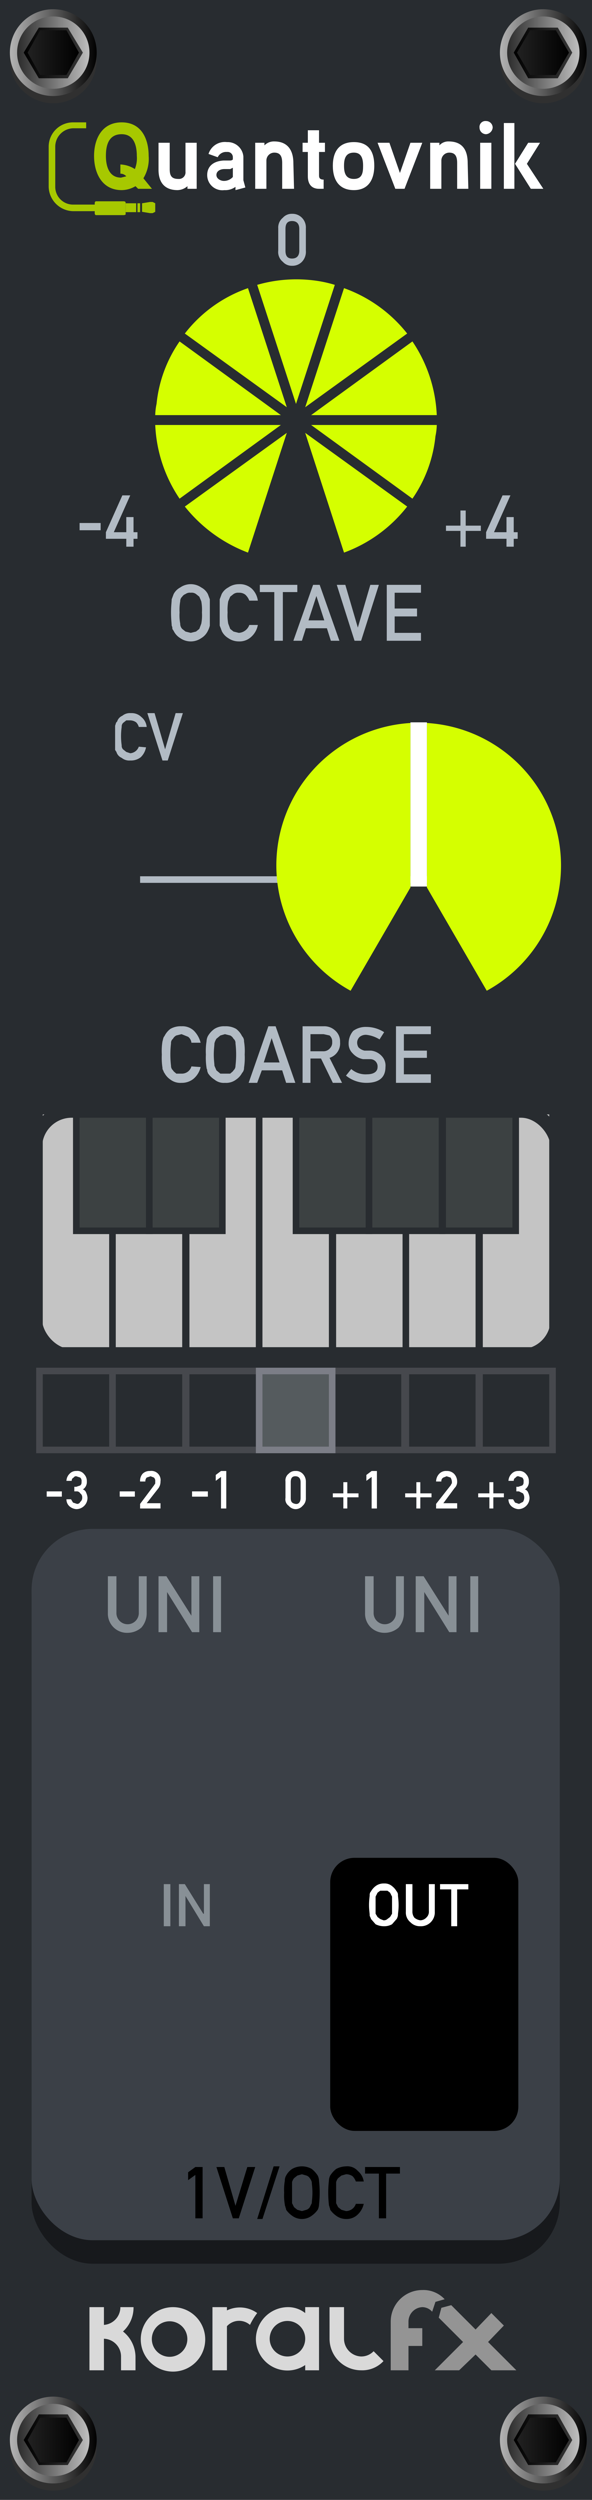 <svg id="d40d6251-d2de-447d-aec9-bbb22e669ad0" data-name="svg8" xmlns="http://www.w3.org/2000/svg" xmlns:xlink="http://www.w3.org/1999/xlink" viewBox="0 0 90 380"><defs><linearGradient id="10c480ab-9610-4032-8576-6e59866d5e44" x1="1.46" y1="8.02" x2="14.75" y2="8.02" gradientUnits="userSpaceOnUse"><stop offset="0" stop-color="#b5b5b5"/><stop offset="1"/></linearGradient><linearGradient id="3ac12e9d-859e-49b5-aeef-a385a8e95358" x1="13.63" y1="8.02" x2="2.59" y2="8.02" gradientUnits="userSpaceOnUse"><stop offset="0" stop-color="#bfbfbf"/><stop offset="1" stop-color="#2b2b2b"/></linearGradient><linearGradient id="471f7753-3e6f-48ff-a068-62798aa0729b" x1="12.58" y1="8.02" x2="3.64" y2="8.02" gradientUnits="userSpaceOnUse"><stop offset="0" stop-color="#363636"/><stop offset="1"/></linearGradient><linearGradient id="e45c0f75-10d2-471f-a435-9c13cc5d45ce" x1="4.18" y1="8.02" x2="12.03" y2="8.02" gradientUnits="userSpaceOnUse"><stop offset="0" stop-color="#212121"/><stop offset="1"/></linearGradient><linearGradient id="9bcff16f-9310-47b9-befe-ad3e82e920c3" x1="1.46" y1="370.86" x2="14.75" y2="370.86" xlink:href="#10c480ab-9610-4032-8576-6e59866d5e44"/><linearGradient id="569f7c88-826d-4065-9898-897d87c041e7" x1="13.63" y1="370.86" x2="2.59" y2="370.86" xlink:href="#3ac12e9d-859e-49b5-aeef-a385a8e95358"/><linearGradient id="221cb0d0-23d7-43e2-8c8d-0e210e6bd839" x1="12.58" y1="370.86" x2="3.64" y2="370.86" xlink:href="#471f7753-3e6f-48ff-a068-62798aa0729b"/><linearGradient id="bba6ac38-a4e3-47b4-a61c-e34bae279bb6" x1="4.18" y1="370.86" x2="12.03" y2="370.86" xlink:href="#e45c0f75-10d2-471f-a435-9c13cc5d45ce"/><linearGradient id="c3cc8860-fb94-45ab-9749-91fd40d16a32" x1="75.92" y1="8.02" x2="89.22" y2="8.02" xlink:href="#10c480ab-9610-4032-8576-6e59866d5e44"/><linearGradient id="59572a7d-15a9-4096-89fd-6dec374b80b8" x1="88.09" y1="8.02" x2="77.05" y2="8.02" xlink:href="#3ac12e9d-859e-49b5-aeef-a385a8e95358"/><linearGradient id="f00f3833-c92b-4e1c-b0b4-af9eb3665a25" x1="87.04" y1="8.02" x2="78.1" y2="8.02" xlink:href="#471f7753-3e6f-48ff-a068-62798aa0729b"/><linearGradient id="12a66c64-cc35-460a-9e0e-9d1606fbcb4d" x1="78.65" y1="8.02" x2="86.49" y2="8.02" xlink:href="#e45c0f75-10d2-471f-a435-9c13cc5d45ce"/><linearGradient id="46456736-336b-46fa-847a-077de03d56ba" x1="75.92" y1="370.86" x2="89.22" y2="370.86" xlink:href="#10c480ab-9610-4032-8576-6e59866d5e44"/><linearGradient id="f089948f-d4c9-4c16-b8df-b210f3b1ad19" x1="88.09" y1="370.86" x2="77.05" y2="370.86" xlink:href="#3ac12e9d-859e-49b5-aeef-a385a8e95358"/><linearGradient id="ae54c4fd-9d80-4616-ab5f-6830f8390b10" x1="87.04" y1="370.86" x2="78.1" y2="370.86" xlink:href="#471f7753-3e6f-48ff-a068-62798aa0729b"/><linearGradient id="7fe4ca42-21ae-4e68-80d9-972d6549b5c1" x1="78.65" y1="370.86" x2="86.49" y2="370.86" xlink:href="#e45c0f75-10d2-471f-a435-9c13cc5d45ce"/></defs><title>Quantovnik-Dark</title><path id="9ab8f6aa-6f8f-4036-b40e-44ee5e3ea0c2" data-name="rect817" d="M0,0H90V380H0Z" transform="translate(0 0)" style="fill:#282c30"/><rect x="4.8" y="233.6" width="80.3" height="110.5" rx="9.3" ry="9.3" style="fill:#17191c"/><rect x="4.8" y="232.4" width="80.3" height="108.13" rx="9.3" ry="9.3" style="fill:#3b4047"/><path d="M26,93.1c0-1,.1-1.6.1-2l.3-.8a2.4,2.4,0,0,1,1-1,2.8,2.8,0,0,1,3.2,0,2.4,2.4,0,0,1,1,1l.3.8v4a3.4,3.4,0,0,1-.3.8,2.6,2.6,0,0,1-1,1.1,2.8,2.8,0,0,1-3.2,0,2.6,2.6,0,0,1-1-1.1l-.2-.3a.9.9,0,0,0-.1-.5C26.1,94.8,26,94.1,26,93.1Zm1.3,0a6.7,6.7,0,0,0,.1,1.7,1.1,1.1,0,0,0,.3.8l.5.4.8.2.8-.2.5-.4.3-.8a6.7,6.7,0,0,0,.1-1.7,7.2,7.2,0,0,0-.1-1.7l-.3-.7-.5-.4a1.1,1.1,0,0,0-.8-.2,1.1,1.1,0,0,0-.8.2,1,1,0,0,0-.5.4.9.9,0,0,0-.3.7A7.2,7.2,0,0,0,27.3,93.1Z" transform="translate(0 0)" style="fill:#b2bbc4"/><path d="M39.2,95a3.2,3.2,0,0,1-1,1.8,2.6,2.6,0,0,1-1.9.7,2.8,2.8,0,0,1-1.6-.5,2.6,2.6,0,0,1-1-1.1c0-.1-.1-.2-.1-.3l-.2-.5v-4l.3-.8a2.4,2.4,0,0,1,1-1,2.8,2.8,0,0,1,1.6-.5,2.7,2.7,0,0,1,2,.7,3.1,3.1,0,0,1,.9,1.8H37.9a2.4,2.4,0,0,0-.6-.9,1.5,1.5,0,0,0-1-.3,1.2,1.2,0,0,0-.8.2l-.5.4-.3.7a7.2,7.2,0,0,0-.1,1.7,6.7,6.7,0,0,0,.1,1.7l.3.8.5.4.8.2A1.8,1.8,0,0,0,37.9,95Z" transform="translate(0 0)" style="fill:#b2bbc4"/><path d="M41.7,90H39.5V88.9h5.7V90H43v7.4H41.7Z" transform="translate(0 0)" style="fill:#b2bbc4"/><path d="M49.7,95.5H46.5l-.6,1.9H44.6l3-8.5h1l3,8.5H50.3Zm-.4-1.2-1.2-3.7h0l-1.2,3.7Z" transform="translate(0 0)" style="fill:#b2bbc4"/><path d="M51.2,88.9h1.3l1.9,6.5h0l1.9-6.5h1.3l-2.7,8.5h-1Z" transform="translate(0 0)" style="fill:#b2bbc4"/><path d="M58.8,88.9H64v1.2H60v2.4h3.4v1.2H60v2.5h4v1.2H58.8Z" transform="translate(0 0)" style="fill:#b2bbc4"/><path d="M30.5,162.2a3.3,3.3,0,0,1-1.1,1.8,2.8,2.8,0,0,1-1.8.6,2.5,2.5,0,0,1-1.7-.5,2.8,2.8,0,0,1-.9-1c-.1-.1-.1-.2-.2-.4s-.1-.2-.1-.4a9.8,9.8,0,0,1-.1-2,9.3,9.3,0,0,1,.1-2c.1-.3.1-.6.3-.8a3.1,3.1,0,0,1,.9-1.1,3.1,3.1,0,0,1,1.7-.4,2.5,2.5,0,0,1,1.9.7,4,4,0,0,1,1,1.8H29.1a1.3,1.3,0,0,0-.5-.9l-1-.4-.8.2a1.2,1.2,0,0,0-.5.5.8.8,0,0,0-.3.7,14.5,14.5,0,0,0,0,3.4.9.9,0,0,0,.3.7c.1.2.3.3.5.5h.8a1.5,1.5,0,0,0,1.5-1.1Z" transform="translate(0 0)" style="fill:#b2bbc4"/><path d="M31.3,160.3a9.3,9.3,0,0,1,.1-2,1.9,1.9,0,0,1,.2-.8,3.5,3.5,0,0,1,1-1.1,2.7,2.7,0,0,1,1.6-.4,3.1,3.1,0,0,1,1.7.4,3.1,3.1,0,0,1,.9,1.1,1.1,1.1,0,0,1,.3.8,9.3,9.3,0,0,1,.1,2,9.8,9.8,0,0,1-.1,2,1.1,1.1,0,0,1-.3.8,2.8,2.8,0,0,1-.9,1,2.5,2.5,0,0,1-1.7.5,2.2,2.2,0,0,1-1.6-.5,3.2,3.2,0,0,1-1-1c0-.1-.1-.2-.1-.4s-.1-.2-.1-.4A9.8,9.8,0,0,1,31.3,160.3Zm1.2,0c0,.8.1,1.4.1,1.7l.3.7.6.5H35c.2-.2.4-.3.5-.5a.9.9,0,0,0,.3-.7,14.5,14.5,0,0,0,0-3.4.8.8,0,0,0-.3-.7,1.2,1.2,0,0,0-.5-.5l-.8-.2-.7.2-.6.5a2.4,2.4,0,0,0-.3.7C32.6,158.9,32.5,159.5,32.5,160.3Z" transform="translate(0 0)" style="fill:#b2bbc4"/><path d="M42.9,162.7H39.8l-.7,1.9H37.8l3-8.6h1.1l3,8.6H43.5Zm-.4-1.2-1.2-3.7h0l-1.2,3.7Z" transform="translate(0 0)" style="fill:#b2bbc4"/><path d="M46,156h3.2a2.4,2.4,0,0,1,1.7.6,2.2,2.2,0,0,1,.8,1.8,2.3,2.3,0,0,1-1.6,2.4l1.9,3.8H50.6l-1.8-3.7H47.2v3.7H46Zm1.2,3.8h1.9a1.3,1.3,0,0,0,1.1-.5,1.2,1.2,0,0,0,.3-.9,1.2,1.2,0,0,0-.4-1l-.9-.2h-2Z" transform="translate(0 0)" style="fill:#b2bbc4"/><path d="M53.4,162.5a3.3,3.3,0,0,0,2.4.8c1,0,1.6-.4,1.6-1.1a1.1,1.1,0,0,0-1.1-1.2H55.2a2.8,2.8,0,0,1-1.6-.9,2,2,0,0,1-.6-1.5,2.9,2.9,0,0,1,.7-1.9,3.2,3.2,0,0,1,2-.6,5,5,0,0,1,2.7.8l-.7,1.1a4.8,4.8,0,0,0-2-.7,1.5,1.5,0,0,0-1,.3,1.2,1.2,0,0,0-.4,1,1.4,1.4,0,0,0,.2.6,1.9,1.9,0,0,0,.9.5h1a2.6,2.6,0,0,1,1.7.9,2.1,2.1,0,0,1,.5,1.6c0,1.6-1,2.4-2.9,2.4a4.9,4.9,0,0,1-3.1-1.1Z" transform="translate(0 0)" style="fill:#b2bbc4"/><path d="M60.2,156h5.3v1.2H61.4v2.5h3.5v1.1H61.4v2.5h4.1v1.3H60.2Z" transform="translate(0 0)" style="fill:#b2bbc4"/><path d="M7.1,226.7H9.4v.8H7.1Z" transform="translate(0 0)" style="fill:#fff"/><path d="M11.3,226h.3l.6-.2c.2-.2.2-.3.2-.6a.7.7,0,0,0-.2-.6l-.6-.2a.4.4,0,0,0-.4.2.5.5,0,0,0-.3.5h-.8a1.6,1.6,0,0,1,.5-1.1,1.3,1.3,0,0,1,1-.4,1.3,1.3,0,0,1,1.2.5,1.5,1.5,0,0,1,.4,1.1,1.3,1.3,0,0,1-.1.6,1.3,1.3,0,0,1-.5.6.8.8,0,0,1,.5.5,2.5,2.5,0,0,1,.2.7,1.7,1.7,0,0,1-.5,1.3,1.7,1.7,0,0,1-1.2.5,1.8,1.8,0,0,1-1-.4,1.4,1.4,0,0,1-.5-1.1h.7l.3.5.6.2a.5.5,0,0,0,.5-.3.8.8,0,0,0,.3-.7.7.7,0,0,0-.3-.6.6.6,0,0,0-.6-.3h-.3Z" transform="translate(0 0)" style="fill:#fff"/><path d="M18.2,226.7h2.3v.8H18.2Z" transform="translate(0 0)" style="fill:#fff"/><path d="M21.3,228.6l2.1-2.8.2-.3v-.3a.7.7,0,0,0-.2-.6l-.5-.2-.6.2a.8.8,0,0,0-.2.6h-.8a1.6,1.6,0,0,1,.4-1.2,1.5,1.5,0,0,1,1.1-.4,1.4,1.4,0,0,1,1.6,1.6,1.7,1.7,0,0,1-.3,1l-1.8,2.3h2.1v.8H21.3Z" transform="translate(0 0)" style="fill:#fff"/><path d="M29.2,226.7h2.4v.8H29.2Z" transform="translate(0 0)" style="fill:#fff"/><path d="M33.6,224.5l-.8.6v-.9l.8-.6h.8v5.7h-.8Z" transform="translate(0 0)" style="fill:#fff"/><path d="M43.4,225.2a1.3,1.3,0,0,1,.5-1.2,1.3,1.3,0,0,1,1-.4,1.4,1.4,0,0,1,1.1.4,1.7,1.7,0,0,1,.5,1.2v2.5a1.5,1.5,0,0,1-.5,1.2,1.4,1.4,0,0,1-1.1.5,1.4,1.4,0,0,1-1-.5,1.2,1.2,0,0,1-.5-1.2Zm2.3.1c0-.6-.3-.9-.8-.9s-.7.3-.7.9v2.4c0,.6.2.8.7.9s.8-.3.8-.9Z" transform="translate(0 0)" style="fill:#fff"/><path d="M52.2,225.3h.6V227h1.7v.6H52.8v1.7h-.6v-1.7H50.6V227h1.6Z" transform="translate(0 0)" style="fill:#fff"/><path d="M56.5,224.5l-.8.6v-.9l.8-.6h.8v5.7h-.8Z" transform="translate(0 0)" style="fill:#fff"/><path d="M63.3,225.3h.6V227h1.7v.6H63.9v1.7h-.6v-1.7H61.6V227h1.7Z" transform="translate(0 0)" style="fill:#fff"/><path d="M66.3,228.6l2.2-2.8c.1-.1.1-.3.2-.3v-.3a1.4,1.4,0,0,0-.2-.6l-.6-.2-.5.2a.6.6,0,0,0-.3.6h-.8a1.7,1.7,0,0,1,.5-1.2,1.4,1.4,0,0,1,1.1-.4,1.5,1.5,0,0,1,1.1.4,1.7,1.7,0,0,1,.5,1.2,1.3,1.3,0,0,1-.4,1l-1.7,2.3h2.1v.8H66.3Z" transform="translate(0 0)" style="fill:#fff"/><path d="M74.4,225.3H75V227h1.6v.6H75v1.7h-.6v-1.7H72.7V227h1.7Z" transform="translate(0 0)" style="fill:#fff"/><path d="M78.5,226h.3l.6-.2c.2-.2.2-.3.2-.6a.7.7,0,0,0-.2-.6l-.6-.2a.4.4,0,0,0-.4.2.5.5,0,0,0-.3.5h-.8a1.6,1.6,0,0,1,.5-1.1,1.3,1.3,0,0,1,1-.4,1.3,1.3,0,0,1,1.2.5,1.5,1.5,0,0,1,.4,1.1,1.3,1.3,0,0,1-.1.6,1.3,1.3,0,0,1-.5.6.8.8,0,0,1,.5.5,2.5,2.5,0,0,1,.2.7,1.7,1.7,0,0,1-.5,1.3,1.7,1.7,0,0,1-1.2.5,1.8,1.8,0,0,1-1-.4,1.4,1.4,0,0,1-.5-1.1H78l.3.5.6.2.6-.3a1.2,1.2,0,0,0,.2-.7,1.1,1.1,0,0,0-.2-.6l-.6-.3h-.4Z" transform="translate(0 0)" style="fill:#fff"/><path d="M22.2,113.6a2.8,2.8,0,0,1-.8,1.5,2.4,2.4,0,0,1-1.6.5,1.8,1.8,0,0,1-1.3-.4,1.4,1.4,0,0,1-.8-.9l-.2-.3v-3.7c.1-.2.1-.5.3-.6a1.4,1.4,0,0,1,.8-.9,1.8,1.8,0,0,1,1.3-.4,2.1,2.1,0,0,1,1.6.6,2.2,2.2,0,0,1,.8,1.5H21.1a1.6,1.6,0,0,0-.4-.7,1.6,1.6,0,0,0-.9-.3h-.6l-.5.4a.8.8,0,0,0-.2.6,9.9,9.9,0,0,0,0,2.8.8.8,0,0,0,.2.6l.5.4.6.2a1.5,1.5,0,0,0,1.3-1Z" transform="translate(0 0)" style="fill:#b2bbc4"/><path d="M22.4,108.4h1.1l1.6,5.5h0l1.6-5.5h1.1l-2.3,7.2h-.8Z" transform="translate(0 0)" style="fill:#b2bbc4"/><path d="M70,77.6h.8v2.3h2.3v.8H70.8v2.4H70V80.7H67.8v-.8H70Z" transform="translate(0 0)" style="fill:#b2bbc4"/><path d="M73.9,80.9l2.5-5.6h1.2l-2.5,5.6H77V78.6h1.1v2.3h.6v1h-.6v1.2H77V81.9H73.9Z" transform="translate(0 0)" style="fill:#b2bbc4"/><path d="M42.3,34.7a1.9,1.9,0,0,1,.7-1.6,1.8,1.8,0,0,1,1.4-.6,2,2,0,0,1,1.5.6,2.1,2.1,0,0,1,.6,1.6v3.4a2.2,2.2,0,0,1-.6,1.7,2,2,0,0,1-1.5.6,1.8,1.8,0,0,1-1.4-.6,1.9,1.9,0,0,1-.7-1.7Zm3.2.1c0-.8-.4-1.2-1.1-1.2s-1,.4-1,1.2v3.3c0,.8.3,1.2,1,1.2s1.1-.4,1.1-1.2Z" transform="translate(0 0)" style="fill:#b2bbc4"/><path d="M12.1,79.5h3.2v1.1H12.1Z" transform="translate(0 0)" style="fill:#b2bbc4"/><path d="M16.1,80.9l2.5-5.6h1.2l-2.5,5.6h1.9V78.6h1.1v2.3h.6v1h-.6v1.2H19.2V81.9H16.1Z" transform="translate(0 0)" style="fill:#b2bbc4"/><rect x="50.2" y="282.4" width="28.6" height="41.51" rx="3.7" ry="3.7"/><path d="M55.5,239.6h1.3v5.5a1.7,1.7,0,0,0,.5,1.3,1.7,1.7,0,0,0,2.4,0,1.7,1.7,0,0,0,.5-1.3v-5.5h1.2v5.6a3.3,3.3,0,0,1-.8,2.2,3.2,3.2,0,0,1-2.1.8,3,3,0,0,1-2.1-.8,2.9,2.9,0,0,1-.9-2.2Z" transform="translate(0 0)" style="fill:#889096"/><path d="M63.2,239.6h1.2l3.8,6h0v-6h1.2v8.5H68.3L64.5,242h0v6.1H63.2Z" transform="translate(0 0)" style="fill:#889096"/><path d="M71.5,239.6h1.2v8.5H71.5Z" transform="translate(0 0)" style="fill:#889096"/><path d="M29.7,330.6l-1.1.8v-1.2l1.1-.8h1.1v7.8H29.7Z" transform="translate(0 0)"/><path d="M32.9,329.4h1.2l1.7,5.9h0l1.8-5.9h1.2l-2.5,7.8h-.9Z" transform="translate(0 0)"/><path d="M41.6,329.3h.9l-2.6,8h-.8Z" transform="translate(0 0)"/><path d="M43.2,333.3a7.7,7.7,0,0,1,.1-1.8,1.5,1.5,0,0,1,.2-.8,2.8,2.8,0,0,1,.9-1,3,3,0,0,1,3,0,4.1,4.1,0,0,1,.9,1,1.9,1.9,0,0,1,.2.8,16.2,16.2,0,0,1,0,3.6,1.9,1.9,0,0,1-.2.8,3.8,3.8,0,0,1-.9.9,2.5,2.5,0,0,1-3,0,3.8,3.8,0,0,1-.9-.9c0-.2-.1-.3-.1-.4s-.1-.2-.1-.4A7.7,7.7,0,0,1,43.2,333.3Zm1.2,0v1.6l.3.6.5.4.7.2.7-.2a1,1,0,0,0,.5-.4l.3-.6c0-.3.1-.8.1-1.6s-.1-1.3-.1-1.6a1.6,1.6,0,0,0-.3-.6,1,1,0,0,0-.5-.4l-.7-.2-.7.2-.5.4a1.6,1.6,0,0,0-.3.6Z" transform="translate(0 0)"/><path d="M55.3,335a3.2,3.2,0,0,1-1,1.7,2.4,2.4,0,0,1-1.7.6,2.5,2.5,0,0,1-1.5-.5,3.8,3.8,0,0,1-.9-.9c0-.2-.1-.3-.1-.4s-.1-.2-.1-.4a16.3,16.3,0,0,1,0-3.6,1.9,1.9,0,0,1,.2-.8,4.1,4.1,0,0,1,.9-1,3.3,3.3,0,0,1,1.5-.4,2.1,2.1,0,0,1,1.8.7,2.6,2.6,0,0,1,.9,1.6H54.1a2.2,2.2,0,0,0-.5-.8,1.7,1.7,0,0,0-1-.3l-.7.2-.5.4a1.6,1.6,0,0,0-.3.6v3.2l.3.6.5.4.7.2a1.6,1.6,0,0,0,1.5-1.1Z" transform="translate(0 0)"/><path d="M57.6,330.4H55.5v-1h5.3v1H58.7v6.8H57.6Z" transform="translate(0 0)"/><path d="M16.4,239.6h1.3v5.5a1.7,1.7,0,0,0,.5,1.3,1.7,1.7,0,0,0,2.4,0,1.7,1.7,0,0,0,.5-1.3v-5.5h1.2v5.6a3.3,3.3,0,0,1-.8,2.2,3.2,3.2,0,0,1-2.1.8,2.9,2.9,0,0,1-2.1-.8,2.9,2.9,0,0,1-.9-2.2Z" transform="translate(0 0)" style="fill:#889096"/><path d="M24.1,239.6h1.2l3.8,6h0v-6h1.2v8.5H29.2L25.4,242h0v6.1H24.1Z" transform="translate(0 0)" style="fill:#889096"/><path d="M32.4,239.6h1.2v8.5H32.4Z" transform="translate(0 0)" style="fill:#889096"/><path d="M56.1,289.6c0-.8.1-1.3.1-1.5a.8.8,0,0,1,.2-.6,2.7,2.7,0,0,1,.7-.8,2,2,0,0,1,1.3-.4,1.7,1.7,0,0,1,1.2.4,2.7,2.7,0,0,1,.7.8.8.8,0,0,1,.2.6c0,.2.1.7.1,1.5s-.1,1.2-.1,1.5a1.4,1.4,0,0,1-.2.6l-.7.8a2.4,2.4,0,0,1-1.2.3,2.8,2.8,0,0,1-1.3-.3l-.7-.8c0-.1-.1-.2-.1-.3a.4.4,0,0,1-.1-.3C56.2,290.8,56.1,290.3,56.1,289.6Zm1,0v1.3l.3.5.4.3.5.2a.8.8,0,0,0,.6-.2l.4-.3.3-.5v-2.6l-.3-.6-.4-.3H57.8l-.4.3-.3.6Z" transform="translate(0 0)" style="fill:#fff"/><path d="M61.7,286.4h1v4.1a1.5,1.5,0,0,0,.3,1,1.8,1.8,0,0,0,.9.4,1.3,1.3,0,0,0,.9-.4,1.2,1.2,0,0,0,.4-1v-4.1h.9v4.2a2.1,2.1,0,0,1-2.2,2.2,2,2,0,0,1-1.5-.6,1.9,1.9,0,0,1-.7-1.6Z" transform="translate(0 0)" style="fill:#fff"/><path d="M68.6,287.2H66.9v-.8h4.3v.8H69.5v5.6h-.9Z" transform="translate(0 0)" style="fill:#fff"/><path d="M24.9,286.4h1v6.4h-1Z" transform="translate(0 0)" style="fill:#889096"/><path d="M27.2,286.4h.9l2.8,4.5H31v-4.5h.9v6.4H31l-2.8-4.6h0v4.6h-1Z" transform="translate(0 0)" style="fill:#889096"/><rect x="6" y="168.9" width="11.1" height="36.38" style="fill:#c4c4c4;stroke:#282c30;stroke-miterlimit:10"/><rect x="17.1" y="168.9" width="11.1" height="36.38" style="fill:#c4c4c4;stroke:#282c30;stroke-miterlimit:10"/><rect x="28.3" y="168.9" width="11.1" height="36.38" style="fill:#c4c4c4;stroke:#282c30;stroke-miterlimit:10"/><rect x="39.4" y="168.9" width="11.1" height="36.38" style="fill:#c4c4c4;stroke:#282c30;stroke-miterlimit:10"/><rect x="50.6" y="168.9" width="11.1" height="36.38" style="fill:#c4c4c4;stroke:#282c30;stroke-miterlimit:10"/><rect x="61.7" y="168.9" width="11.1" height="36.38" style="fill:#c4c4c4;stroke:#282c30;stroke-miterlimit:10"/><rect x="72.9" y="168.9" width="11.1" height="36.38" style="fill:#c4c4c4;stroke:#282c30;stroke-miterlimit:10"/><rect x="11.6" y="168.9" width="11.1" height="18.19" style="fill:#3c4142;stroke:#282c30;stroke-miterlimit:10"/><rect x="22.7" y="168.9" width="11.1" height="18.19" style="fill:#3c4142;stroke:#282c30;stroke-miterlimit:10"/><rect x="45" y="168.9" width="11.1" height="18.19" style="fill:#3c4142;stroke:#282c30;stroke-miterlimit:10"/><rect x="56.1" y="168.9" width="11.1" height="18.19" style="fill:#3c4142;stroke:#282c30;stroke-miterlimit:10"/><rect x="67.3" y="168.9" width="11.1" height="18.19" style="fill:#3c4142;stroke:#282c30;stroke-miterlimit:10"/><line x1="45" y1="63.7" x2="55.8" y2="82.4" style="fill:none;stroke:#282c30;stroke-miterlimit:10;stroke-width:2px"/><line x1="45" y1="63.7" x2="64.4" y2="73.4" style="fill:none;stroke:#282c30;stroke-miterlimit:10;stroke-width:2px"/><line x1="45" y1="63.7" x2="66.5" y2="61.2" style="fill:none;stroke:#282c30;stroke-miterlimit:10;stroke-width:2px"/><line x1="45" y1="63.8" x2="61.7" y2="49.8" style="fill:none;stroke:#282c30;stroke-miterlimit:10;stroke-width:2px"/><line x1="45" y1="63.7" x2="51.2" y2="42.9" style="fill:none;stroke:#282c30;stroke-miterlimit:10;stroke-width:2px"/><line x1="45" y1="63.7" x2="38.8" y2="42.9" style="fill:none;stroke:#282c30;stroke-miterlimit:10;stroke-width:2px"/><line x1="45" y1="63.8" x2="28.3" y2="49.8" style="fill:none;stroke:#282c30;stroke-miterlimit:10;stroke-width:2px"/><line x1="45" y1="63.7" x2="23.5" y2="61.2" style="fill:none;stroke:#282c30;stroke-miterlimit:10;stroke-width:2px"/><line x1="45" y1="63.7" x2="25.6" y2="73.4" style="fill:none;stroke:#282c30;stroke-miterlimit:10;stroke-width:2px"/><line x1="45.1" y1="63.7" x2="34.2" y2="82.4" style="fill:none;stroke:#282c30;stroke-miterlimit:10;stroke-width:2px"/><rect x="5.4" y="168.9" width="79.3" height="37.17" rx="5.5" ry="5.5" style="fill:none;stroke:#282c30;stroke-miterlimit:10;stroke-width:2px"/><rect x="21.3" y="133.2" width="45.5" height="1" style="fill:#b2bbc4"/><path d="M64.9,109.9v25L74,150.6a21.7,21.7,0,0,0-9.1-40.7Z" transform="translate(0 0)" style="fill:#d5ff00"/><path d="M62.4,109.9a21.7,21.7,0,0,0-9.1,40.7l9.1-15.7Z" transform="translate(0 0)" style="fill:#d5ff00"/><rect x="62.4" y="109.8" width="2.5" height="24.96" style="fill:#fff"/><path d="M21.8,27.1l1.3,1.6H21l-.4-.4a4.2,4.2,0,0,1-2.1.6c-3,0-4.2-2.6-4.2-5.2s1.2-5.1,4.2-5.1,4.1,2.5,4.1,5.1A5.7,5.7,0,0,1,21.8,27.1Zm-3.3-6.7c-2,0-2.4,1.7-2.4,3.3s.5,3.3,2.3,3.3l.8-.2a1.2,1.2,0,0,0-.9-.4V25a4.4,4.4,0,0,1,2.2.7,4.4,4.4,0,0,0,.3-2C20.8,22.2,20.4,20.4,18.5,20.4Z" transform="translate(0 0)" style="fill:#a7c800"/><path d="M29.9,28.7H28.5v-.4a2.4,2.4,0,0,1-1.5.6c-2,0-2.9-1.2-2.9-3.1V21.7h1.7v4c0,.9.2,1.5,1.3,1.5a1,1,0,0,0,1.1-1.1V21.7h1.7Z" transform="translate(0 0)" style="fill:#fff"/><path d="M37.3,28.5l-1.5.4v-.5a2.6,2.6,0,0,1-1.7.5,2.3,2.3,0,0,1-2.6-2.3c0-1.2.8-2.1,2.5-2.2H35c.2,0,.4-.1.4-.2v-.3a.8.8,0,0,0-.9-.8,1.4,1.4,0,0,0-1.4.8l-1.4-.5a2.6,2.6,0,0,1,2.8-1.8A2.4,2.4,0,0,1,37,23.8v3.6Zm-1.9-3-.4.2h-.9c-.6,0-1.2.3-1.2.9s.7.9,1.1.9a1.8,1.8,0,0,0,1.4-.6Z" transform="translate(0 0)" style="fill:#fff"/><path d="M44.7,28.7H42.9V24.8c0-.9-.2-1.6-1.2-1.6a1.2,1.2,0,0,0-1.2,1.2v4.3H38.8v-7h1.4v.4a2,2,0,0,1,1.5-.6c2,0,2.9,1.3,2.9,3.3Z" transform="translate(0 0)" style="fill:#fff"/><path d="M49.4,23.1h-.9v3.6c0,.4.2.6.7.6v1.4h-.7c-1.2,0-1.7-.8-1.7-1.9V23.1H46V21.7h.8V19.8h1.7v1.9h.9Z" transform="translate(0 0)" style="fill:#fff"/><path d="M53.8,28.9c-2.3,0-3.2-1.6-3.2-3.7s.9-3.6,3.2-3.6,3.1,1.5,3.1,3.6S56,28.9,53.8,28.9Zm0-5.7c-1.3,0-1.5,1-1.5,2s.2,2,1.5,2,1.4-1,1.4-2S55,23.2,53.8,23.2Z" transform="translate(0 0)" style="fill:#fff"/><path d="M64.2,21.7l-2.7,7H60.1l-2.7-7h1.8l1.6,4.6,1.6-4.6Z" transform="translate(0 0)" style="fill:#fff"/><path d="M71.2,28.7H69.5V24.8c0-.9-.2-1.6-1.2-1.6a1.2,1.2,0,0,0-1.2,1.2v4.3H65.4v-7h1.4v.4a1.8,1.8,0,0,1,1.4-.6c2.1,0,2.9,1.3,2.9,3.3Z" transform="translate(0 0)" style="fill:#fff"/><path d="M73.9,20.4a1,1,0,0,1-1-1,.9.9,0,0,1,1-1,1,1,0,0,1,1,1A1.1,1.1,0,0,1,73.9,20.4Zm.8,8.3H73v-7h1.7Z" transform="translate(0 0)" style="fill:#fff"/><path d="M78.2,28.7H76.6v-10h1.6Zm4.4,0H80.7l-2.4-3.8,2-3.2h1.8l-2,3.2Z" transform="translate(0 0)" style="fill:#fff"/><path d="M14.4,32.1H11.1a3.8,3.8,0,0,1-3.7-3.7V22.3a3.7,3.7,0,0,1,3.7-3.7h2v.9h-2a2.8,2.8,0,0,0-2.7,2.8v6.1a2.7,2.7,0,0,0,2.7,2.7h3.3Z" transform="translate(0 0)" style="fill:#a7c800"/><rect x="19.1" y="30.9" width="1.6" height="1.35" style="fill:#a7c800"/><path d="M18.8,32.7H14.6c-.1,0-.2-.1-.2-.3V30.9c0-.2.1-.3.2-.3h4.2c.2,0,.3.1.3.2v1.8C19.1,32.6,19,32.7,18.8,32.7Z" transform="translate(0 0)" style="fill:#a7c800"/><rect x="20.9" y="30.9" width="0.4" height="1.35" style="fill:#a7c800"/><polygon points="23.2 30.7 22.8 30.7 21.6 30.9 21.6 32.2 22.8 32.4 23.2 32.4 23.6 32.2 23.6 30.9 23.2 30.7" style="fill:#a7c800"/><circle cx="8.1" cy="9.1" r="6.6" style="fill:#303030"/><circle cx="8.1" cy="8" r="6.6" style="fill:url(#10c480ab-9610-4032-8576-6e59866d5e44)"/><circle cx="8.1" cy="8" r="5.5" style="fill:url(#3ac12e9d-859e-49b5-aeef-a385a8e95358)"/><polygon points="10.3 4.2 5.9 4.2 3.6 8 5.9 11.9 10.3 11.9 12.6 8 10.3 4.2" style="fill:url(#471f7753-3e6f-48ff-a068-62798aa0729b)"/><polygon points="10.1 4.6 6.1 4.6 4.2 8 6.1 11.4 10.1 11.4 12 8 10.1 4.6" style="fill:url(#e45c0f75-10d2-471f-a435-9c13cc5d45ce)"/><circle cx="8.1" cy="372" r="6.6" style="fill:#303030"/><circle cx="8.1" cy="370.9" r="6.6" style="fill:url(#9bcff16f-9310-47b9-befe-ad3e82e920c3)"/><circle cx="8.1" cy="370.9" r="5.5" style="fill:url(#569f7c88-826d-4065-9898-897d87c041e7)"/><polygon points="10.3 367 5.9 367 3.6 370.9 5.9 374.7 10.3 374.7 12.6 370.9 10.3 367" style="fill:url(#221cb0d0-23d7-43e2-8c8d-0e210e6bd839)"/><polygon points="10.1 367.5 6.1 367.5 4.2 370.9 6.1 374.3 10.1 374.3 12 370.9 10.1 367.5" style="fill:url(#bba6ac38-a4e3-47b4-a61c-e34bae279bb6)"/><circle cx="82.6" cy="9.1" r="6.6" style="fill:#303030"/><circle cx="82.6" cy="8" r="6.6" style="fill:url(#c3cc8860-fb94-45ab-9749-91fd40d16a32)"/><circle cx="82.6" cy="8" r="5.5" style="fill:url(#59572a7d-15a9-4096-89fd-6dec374b80b8)"/><polygon points="84.8 4.2 80.3 4.2 78.1 8 80.3 11.9 84.8 11.9 87 8 84.8 4.2" style="fill:url(#f00f3833-c92b-4e1c-b0b4-af9eb3665a25)"/><polygon points="84.5 4.6 80.6 4.6 78.6 8 80.6 11.4 84.5 11.4 86.5 8 84.5 4.6" style="fill:url(#12a66c64-cc35-460a-9e0e-9d1606fbcb4d)"/><circle cx="82.6" cy="372" r="6.6" style="fill:#303030"/><circle cx="82.6" cy="370.9" r="6.6" style="fill:url(#46456736-336b-46fa-847a-077de03d56ba)"/><circle cx="82.6" cy="370.9" r="5.5" style="fill:url(#f089948f-d4c9-4c16-b8df-b210f3b1ad19)"/><polygon points="84.8 367 80.3 367 78.1 370.9 80.3 374.7 84.8 374.7 87 370.9 84.8 367" style="fill:url(#ae54c4fd-9d80-4616-ab5f-6830f8390b10)"/><polygon points="84.5 367.5 80.6 367.5 78.6 370.9 80.6 374.3 84.5 374.3 86.5 370.9 84.5 367.5" style="fill:url(#7fe4ca42-21ae-4e68-80d9-972d6549b5c1)"/><rect x="6" y="208.4" width="11.1" height="12" style="fill:none;stroke:#46484d;stroke-miterlimit:10"/><rect x="17.1" y="208.4" width="11.1" height="12" style="fill:none;stroke:#46484d;stroke-miterlimit:10"/><rect x="28.3" y="208.4" width="11.1" height="12" style="fill:none;stroke:#46484d;stroke-miterlimit:10"/><rect x="50.4" y="208.4" width="11.1" height="12" style="fill:none;stroke:#46484d;stroke-miterlimit:10"/><rect x="39.4" y="208.4" width="11.1" height="12" style="fill:#555b5e;stroke:#7c7e87;stroke-miterlimit:10"/><rect x="61.7" y="208.4" width="11.1" height="12" style="fill:none;stroke:#46484d;stroke-miterlimit:10"/><rect x="72.9" y="208.4" width="11.1" height="12" style="fill:none;stroke:#46484d;stroke-miterlimit:10"/><path d="M26.3,350.7a4.9,4.9,0,0,0-4.9,4.8,4.9,4.9,0,1,0,4.9-4.8Zm0,7.5a2.7,2.7,0,1,1,0-5.3,2.7,2.7,0,0,1,0,5.3Z" transform="translate(0 0)" style="fill:#d9d9d9"/><path d="M46.4,350.7v.9a4.2,4.2,0,0,0-2.7-.9,4.9,4.9,0,0,0-4.8,4.8,4.8,4.8,0,0,0,7.5,4v.8h2.1v-9.6Zm-2.7,7.5a2.7,2.7,0,1,1,2.7-2.7A2.7,2.7,0,0,1,43.7,358.2Z" transform="translate(0 0)" style="fill:#d9d9d9"/><path d="M18.7,354.4a4.9,4.9,0,0,0,1.6-3.7h-2a2.7,2.7,0,0,1-2.5,2.7h0v-2.7H13.6v9.6h2.2v-4.8h0a2.7,2.7,0,0,1,2.6,2.7v2.1h2.2v-2.1A5,5,0,0,0,18.7,354.4Z" transform="translate(0 0)" style="fill:#d9d9d9"/><path d="M39.1,351.6a4.5,4.5,0,0,0-4.6-.4v-.5H32.3v9.6h2.2v-6.7a2.5,2.5,0,0,1,3.5-.2A10.8,10.8,0,0,1,39.1,351.6Z" transform="translate(0 0)" style="fill:#d9d9d9"/><path d="M56.8,357.4a2.6,2.6,0,0,1-1.9.8,2.7,2.7,0,0,1-2.6-2.7v-4.8H50.1v4.8a4.8,4.8,0,0,0,4.8,4.8,4.4,4.4,0,0,0,3.4-1.4Z" transform="translate(0 0)" style="fill:#d9d9d9"/><polygon points="76.6 353.5 74.7 351.6 72.3 354.1 69.8 351.6 69.8 351.6 69.8 351.6 69.8 351.6 68.6 350.4 67.1 350.8 66.7 352.3 70.4 356 66.1 360.3 69.8 360.3 72.3 357.9 74.7 360.3 78.5 360.3 74.2 356 76.6 353.5" style="fill:#949494"/><path d="M64.2,348.1a4.8,4.8,0,0,0-4.8,4.8v7.4h2.7v-3.7h2.1v-2.7H62.1v-1a2.2,2.2,0,0,1,2.1-2.2,2,2,0,0,1,1.5.7l.5-1.5,1.4-.4h0A4.4,4.4,0,0,0,64.2,348.1Z" transform="translate(0 0)" style="fill:#949494"/><path d="M45,61.4l5.9-18.1a18.6,18.6,0,0,0-3.4-.7,21.5,21.5,0,0,0-8.4.7Z" transform="translate(0 0)" style="fill:#d5ff00"/><path d="M42.7,63.1,27.3,51.9a20.2,20.2,0,0,0-3.5,9.5,8.8,8.8,0,0,0-.2,1.7Z" transform="translate(0 0)" style="fill:#d5ff00"/><path d="M43.6,61.9,37.7,43.8a20.7,20.7,0,0,0-9.6,6.9Z" transform="translate(0 0)" style="fill:#d5ff00"/><path d="M47.3,63.1H66.4a21.7,21.7,0,0,0-3.7-11.2Z" transform="translate(0 0)" style="fill:#d5ff00"/><path d="M46.4,61.9,61.9,50.7a21.4,21.4,0,0,0-9.6-6.9Z" transform="translate(0 0)" style="fill:#d5ff00"/><path d="M43.6,65.8,28.1,77a22.4,22.4,0,0,0,9.6,7Z" transform="translate(0 0)" style="fill:#d5ff00"/><path d="M46.4,65.8,52.3,84a21.6,21.6,0,0,0,9.6-7Z" transform="translate(0 0)" style="fill:#d5ff00"/><path d="M27.3,75.8,42.7,64.6H23.6A21.7,21.7,0,0,0,27.3,75.8Z" transform="translate(0 0)" style="fill:#d5ff00"/><path d="M47.3,64.6,62.7,75.8a20.2,20.2,0,0,0,3.5-9.5,8.8,8.8,0,0,0,.2-1.7Z" transform="translate(0 0)" style="fill:#d5ff00"/></svg>